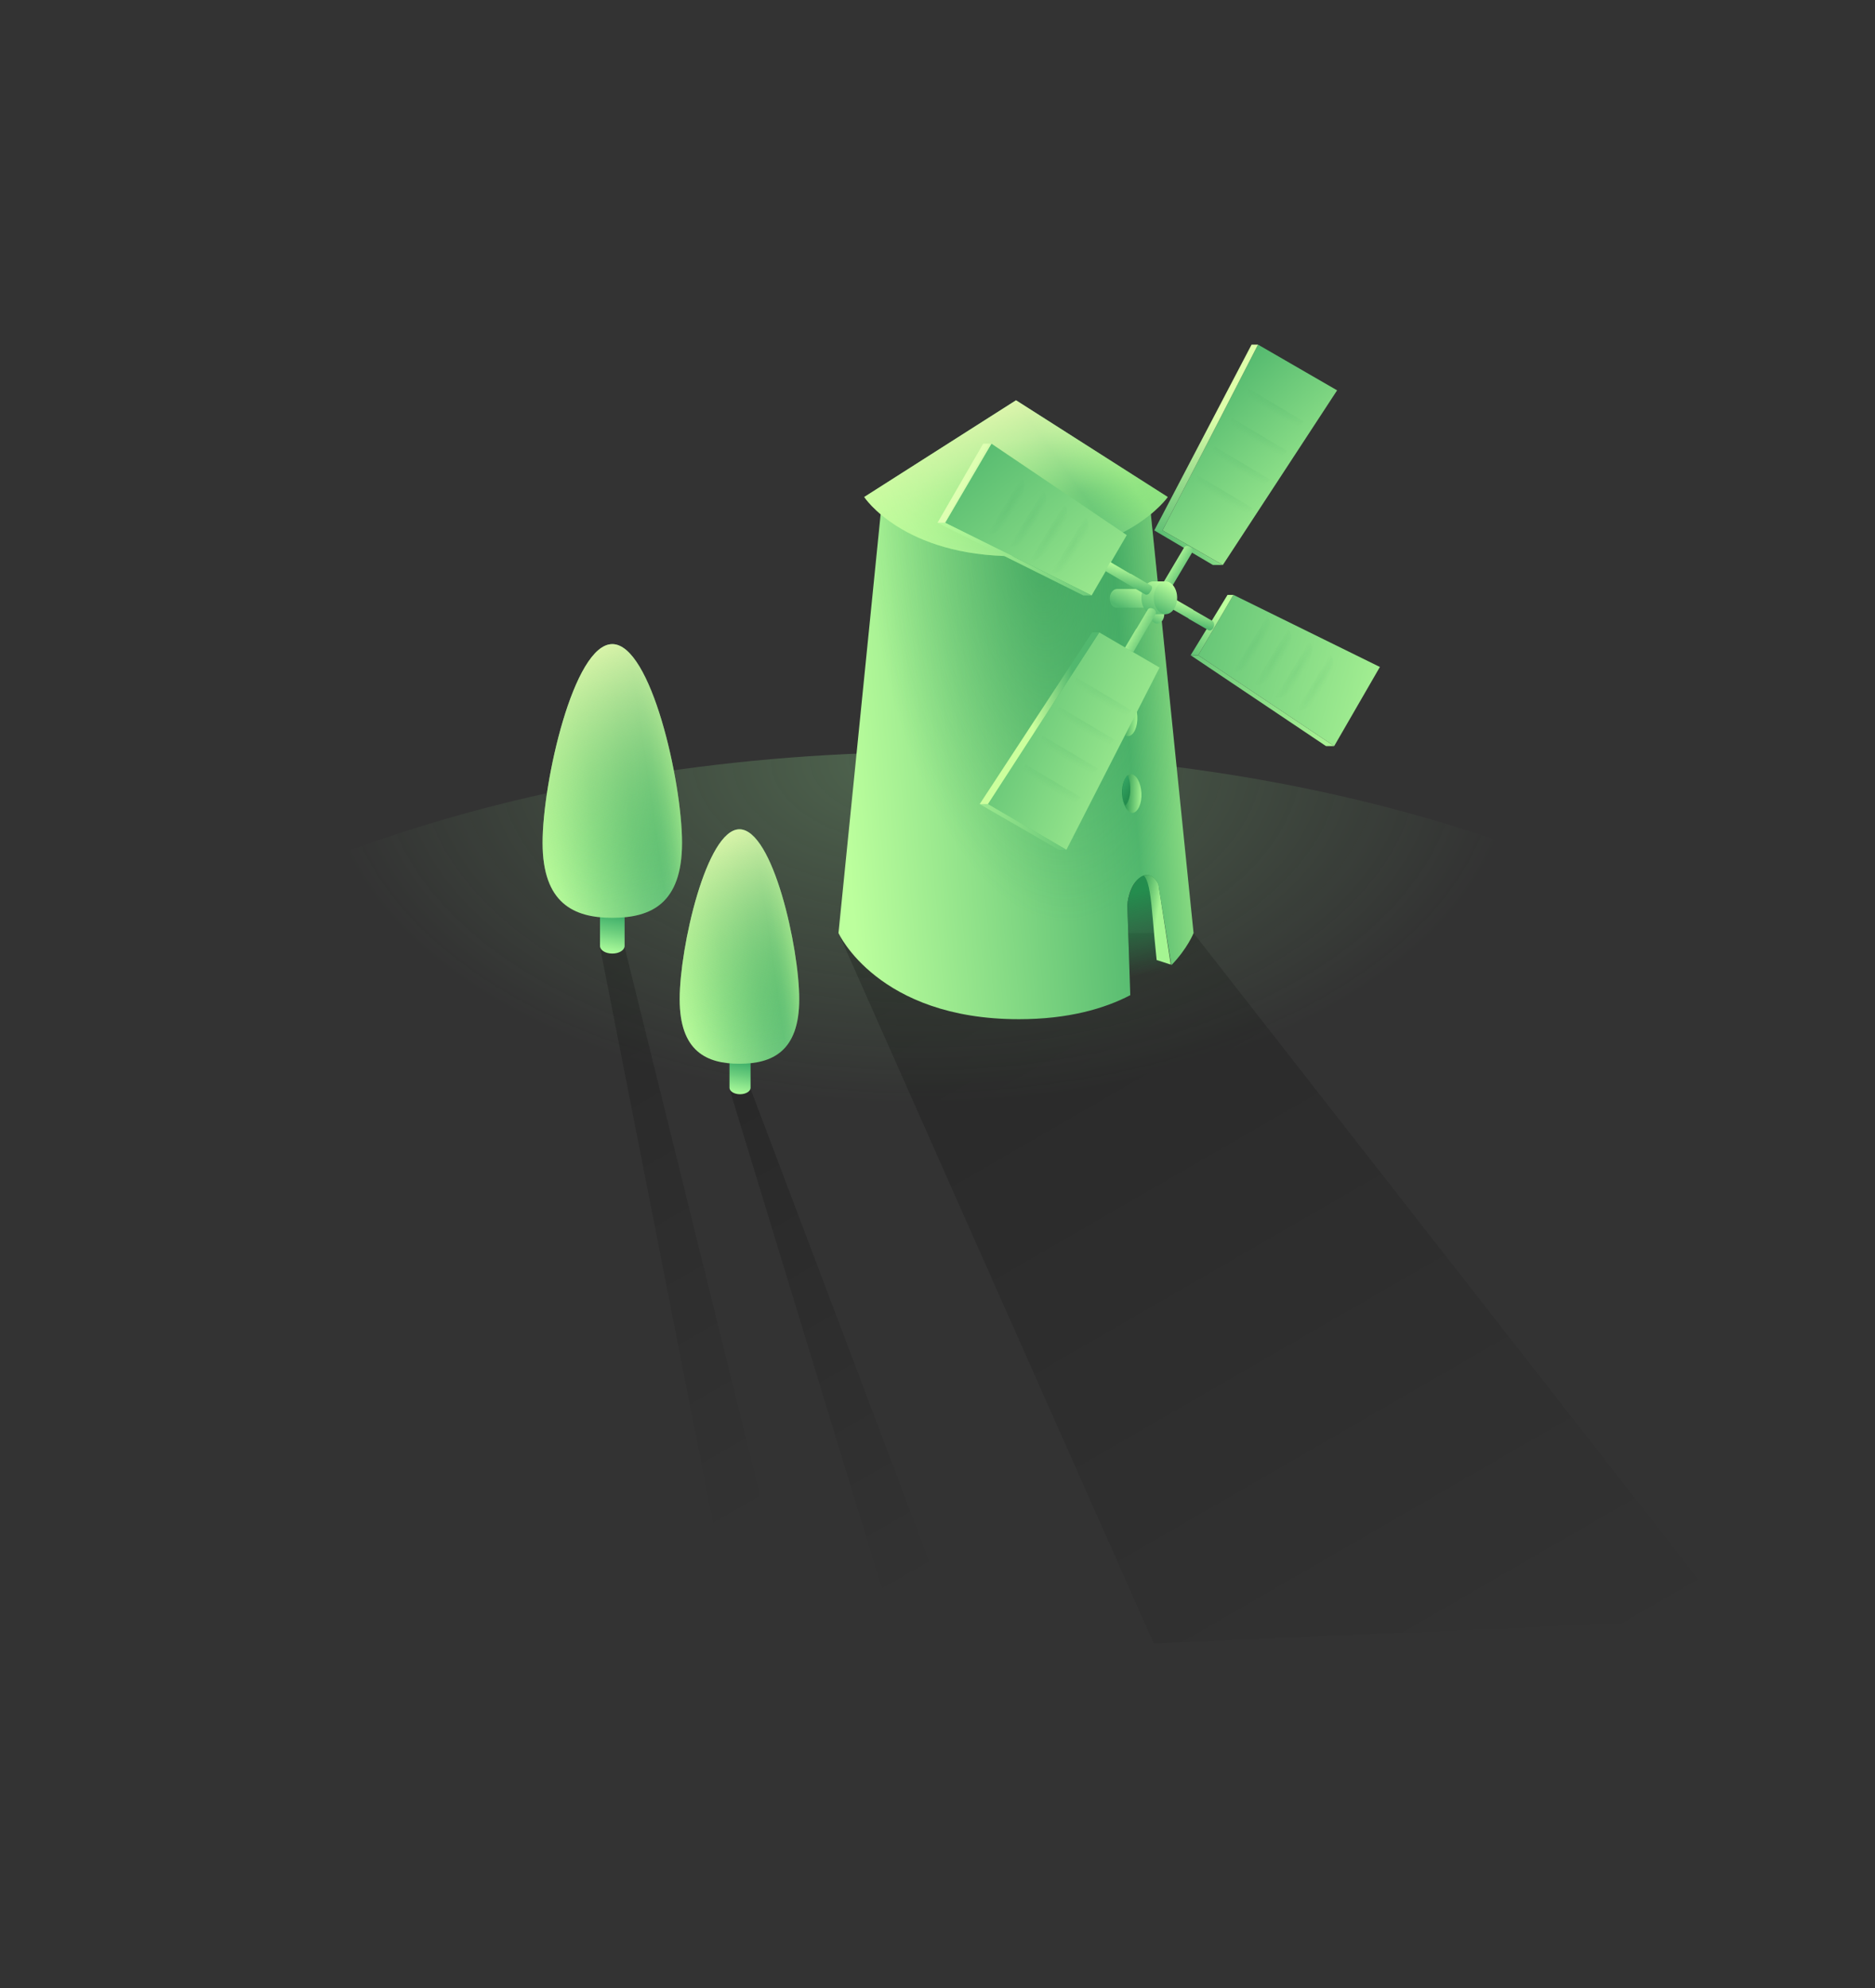 <?xml version="1.0" encoding="utf-8"?>
<!-- Generator: Adobe Illustrator 16.0.4, SVG Export Plug-In . SVG Version: 6.00 Build 0)  -->
<!DOCTYPE svg PUBLIC "-//W3C//DTD SVG 1.1//EN" "http://www.w3.org/Graphics/SVG/1.1/DTD/svg11.dtd">
<svg version="1.1" id="图层_1" xmlns="http://www.w3.org/2000/svg" xmlns:xlink="http://www.w3.org/1999/xlink" x="0px" y="0px"
	 width="500px" height="530px" viewBox="0 0 500 530" enable-background="new 0 0 500 530" xml:space="preserve">
<rect x="0" y="0" width="500" height="530" fill="#333333" stroke="none"/>
<g>
	
		<radialGradient id="SVGID_1_" cx="-254.347" cy="994.352" r="67.439" gradientTransform="matrix(2.359 0 0 -1.361 845.066 1555.903)" gradientUnits="userSpaceOnUse">
		<stop  offset="0" style="stop-color:#91DC90"/>
		<stop  offset="1" style="stop-color:#89D086;stop-opacity:0"/>
	</radialGradient>
	<path opacity="0.3" fill="url(#SVGID_1_)" enable-background="new    " d="M500,368.594v-85.938
		c-49.531-49.062-142.812-82.188-250-82.188S49.531,233.594,0,282.656v85.938H500z"/>
	
		<linearGradient id="SVGID_2_" gradientUnits="userSpaceOnUse" x1="-270.777" y1="836.136" x2="-240.738" y2="784.107" gradientTransform="matrix(2.368 0 0 -2.368 824.369 2277.263)">
		<stop  offset="0" style="stop-color:#000000"/>
		<stop  offset="0.144" style="stop-color:#000000;stop-opacity:0.856"/>
		<stop  offset="1" style="stop-color:#000000;stop-opacity:0"/>
	</linearGradient>
	<polygon opacity="0.2" fill="url(#SVGID_2_)" enable-background="new    " points="194.531,290.312 235.156,423.438 250.156,422.5 
		200.156,290.312 	"/>
	
		<linearGradient id="SVGID_3_" gradientUnits="userSpaceOnUse" x1="-236.769" y1="866.234" x2="-178.276" y2="764.922" gradientTransform="matrix(2.368 0 0 -2.368 824.369 2277.263)">
		<stop  offset="0" style="stop-color:#000000"/>
		<stop  offset="0.144" style="stop-color:#000000;stop-opacity:0.856"/>
		<stop  offset="1" style="stop-color:#000000;stop-opacity:0"/>
	</linearGradient>
	<polygon opacity="0.2" fill="url(#SVGID_3_)" enable-background="new    " points="223.594,248.75 307.656,438.125 
		461.094,431.563 318.281,248.75 	"/>
	
		<linearGradient id="SVGID_4_" gradientUnits="userSpaceOnUse" x1="-265.209" y1="838.393" x2="-264.369" y2="843.152" gradientTransform="matrix(2.368 0 0 -2.368 824.369 2277.263)">
		<stop  offset="0" style="stop-color:#B1FF9D"/>
		<stop  offset="0.447" style="stop-color:#6DCF7E"/>
		<stop  offset="0.818" style="stop-color:#3BAC68"/>
		<stop  offset="1" style="stop-color:#289E5F"/>
	</linearGradient>
	<path fill="url(#SVGID_4_)" d="M194.531,280.625V290c0,0.938,1.25,1.72,2.812,1.72s2.812-0.782,2.812-1.72v-9.375H194.531z"/>
	<g>
		
			<linearGradient id="SVGID_5_" gradientUnits="userSpaceOnUse" x1="-253.463" y1="874.703" x2="-213.642" y2="878.244" gradientTransform="matrix(2.368 0 0 -2.368 824.369 2277.263)">
			<stop  offset="0" style="stop-color:#BCFF9D"/>
			<stop  offset="0.817" style="stop-color:#52B86E"/>
			<stop  offset="1" style="stop-color:#99E587"/>
		</linearGradient>
		<path fill="url(#SVGID_5_)" d="M300.625,241.251c0,0,0.313-5.47,3.594-7.345c3.125-2.031,4.688,2.032,4.688,2.032l3.438,21.405
			c4.375-4.53,5.938-8.594,5.938-8.594l-11.719-114.843h-71.406L223.594,248.75c0,0,10.469,22.969,48.125,22.969
			c13.125,0,22.812-2.812,29.688-6.405L300.625,241.251z"/>
	</g>
	
		<radialGradient id="SVGID_6_" cx="-223.134" cy="815.396" r="19.317" gradientTransform="matrix(2.349 -0.225 -0.494 -5.152 1203.982 4297.029)" gradientUnits="userSpaceOnUse">
		<stop  offset="0" style="stop-color:#248D4E"/>
		<stop  offset="1" style="stop-color:#248D4E;stop-opacity:0"/>
	</radialGradient>
	<path opacity="0.5" fill="url(#SVGID_6_)" enable-background="new    " d="M306.562,133.75h-71.406l-11.562,114.843
		c0,0,10.469,22.97,48.125,22.97s46.407-22.97,46.407-22.97L306.562,133.75z"/>
	
		<linearGradient id="SVGID_7_" gradientUnits="userSpaceOnUse" x1="-246.906" y1="895.707" x2="-224.236" y2="912.087" gradientTransform="matrix(2.368 0 0 -2.368 824.369 2277.263)">
		<stop  offset="0" style="stop-color:#B1FF8D"/>
		<stop  offset="0.722" style="stop-color:#5DC172"/>
		<stop  offset="0.817" style="stop-color:#52B86E"/>
		<stop  offset="1" style="stop-color:#7BD878"/>
	</linearGradient>
	<path fill="url(#SVGID_7_)" d="M230.469,132.5c0,0,10.312,15.781,40.157,15.781c29.843,0,40.781-15.781,40.781-15.781
		l-40.469-25.781L230.469,132.5z"/>
	
		<radialGradient id="SVGID_8_" cx="393.178" cy="873.654" r="7.393" gradientTransform="matrix(-0.316 -2.338 -6.407 0.865 6010.369 294.898)" gradientUnits="userSpaceOnUse">
		<stop  offset="0" style="stop-color:#B1FF8D;stop-opacity:0"/>
		<stop  offset="1" style="stop-color:#DCFFBD"/>
	</radialGradient>
	<path opacity="0.3" fill="url(#SVGID_8_)" enable-background="new    " d="M230.469,132.5c0,0,10.312,15.781,40.157,15.781
		c29.843,0,40.781-15.781,40.781-15.781l-40.469-25.781L230.469,132.5z"/>
	
		<linearGradient id="SVGID_9_" gradientUnits="userSpaceOnUse" x1="-231.736" y1="898.351" x2="-236.396" y2="915.741" gradientTransform="matrix(2.368 0 0 -2.368 824.369 2277.263)">
		<stop  offset="0" style="stop-color:#B1FF8D;stop-opacity:0"/>
		<stop  offset="1" style="stop-color:#F6FFB6"/>
	</linearGradient>
	<path opacity="0.8" fill="url(#SVGID_9_)" enable-background="new    " d="M230.469,132.5c0,0,10.312,15.781,40.157,15.781
		c29.843,0,40.781-15.781,40.781-15.781l-40.469-25.781L230.469,132.5z"/>
	<g>
		
			<linearGradient id="SVGID_10_" gradientUnits="userSpaceOnUse" x1="-236.677" y1="902.742" x2="-234.495" y2="902.742" gradientTransform="matrix(2.368 0.066 0.066 -2.368 800.276 2364.248)">
			<stop  offset="0" style="stop-color:#248D4E"/>
			<stop  offset="0.199" style="stop-color:#38A059"/>
			<stop  offset="1" style="stop-color:#A5F592"/>
		</linearGradient>
		<path fill="url(#SVGID_10_)" d="M304.375,211.407c0.156,2.812-0.938,5.156-2.344,5.312c-1.407,0-2.656-2.188-2.812-5
			c-0.156-2.812,0.938-5.156,2.344-5.312C302.969,206.406,304.219,208.594,304.375,211.407z"/>
		<g>
			<g>
				<defs>
					
						<ellipse id="SVGID_11_" transform="matrix(-0.051 -0.999 0.999 -0.051 105.895 523.766)" cx="301.871" cy="211.556" rx="5.156" ry="2.5"/>
				</defs>
				<clipPath id="SVGID_12_">
					<use xlink:href="#SVGID_11_"  overflow="visible"/>
				</clipPath>
				
					<linearGradient id="SVGID_13_" gradientUnits="userSpaceOnUse" x1="-235.737" y1="902.67" x2="-238.055" y2="904.008" gradientTransform="matrix(2.368 0.066 0.066 -2.368 800.276 2364.248)">
					<stop  offset="0" style="stop-color:#248D4E"/>
					<stop  offset="0.22" style="stop-color:#2B9757"/>
					<stop  offset="1" style="stop-color:#42B975"/>
				</linearGradient>
				<path clip-path="url(#SVGID_12_)" fill="url(#SVGID_13_)" d="M301.406,210c0.156,2.813-0.938,5.157-2.344,5.312
					c-1.407,0-2.656-2.187-2.812-5c-0.156-2.812,0.938-5.156,2.344-5.312C300,204.844,301.406,207.031,301.406,210z"/>
			</g>
		</g>
	</g>
	<g>
		
			<linearGradient id="SVGID_14_" gradientUnits="userSpaceOnUse" x1="-237.408" y1="911.368" x2="-235.226" y2="911.368" gradientTransform="matrix(2.368 0.066 0.066 -2.368 800.276 2364.248)">
			<stop  offset="0" style="stop-color:#248D4E"/>
			<stop  offset="0.199" style="stop-color:#38A059"/>
			<stop  offset="1" style="stop-color:#A5F592"/>
		</linearGradient>
		<path fill="url(#SVGID_14_)" d="M303.282,190.938c0.156,2.813-0.938,5.156-2.344,5.313c-1.406,0.156-2.656-2.188-2.812-5
			c-0.156-2.812,0.938-5.156,2.344-5.312C301.875,185.782,303.125,188.125,303.282,190.938z"/>
		<g>
			<g>
				<defs>
					
						<ellipse id="SVGID_15_" transform="matrix(-0.051 -0.999 0.999 -0.051 125.024 501.02)" cx="300.625" cy="191.092" rx="5.156" ry="2.5"/>
				</defs>
				<clipPath id="SVGID_16_">
					<use xlink:href="#SVGID_15_"  overflow="visible"/>
				</clipPath>
				
					<linearGradient id="SVGID_17_" gradientUnits="userSpaceOnUse" x1="-236.451" y1="911.354" x2="-238.769" y2="912.692" gradientTransform="matrix(2.368 0.066 0.066 -2.368 800.276 2364.248)">
					<stop  offset="0" style="stop-color:#248D4E"/>
					<stop  offset="0.22" style="stop-color:#2B9757"/>
					<stop  offset="1" style="stop-color:#42B975"/>
				</linearGradient>
				<path clip-path="url(#SVGID_16_)" fill="url(#SVGID_17_)" d="M300.313,189.375c0.156,2.812-0.938,5.156-2.344,5.312
					c-1.406,0-2.656-2.188-2.812-5c-0.156-2.813,0.938-5.157,2.344-5.312C298.906,184.375,300.156,186.562,300.313,189.375z"/>
			</g>
		</g>
	</g>
	
		<linearGradient id="SVGID_18_" gradientUnits="userSpaceOnUse" x1="-220.198" y1="861.285" x2="-218.57" y2="852.054" gradientTransform="matrix(2.368 0 0 -2.368 824.369 2277.263)">
		<stop  offset="0" style="stop-color:#248D4E"/>
		<stop  offset="1" style="stop-color:#248D4E;stop-opacity:0"/>
	</linearGradient>
	<path fill="url(#SVGID_18_)" d="M308.906,235.781c0,0-1.562-3.906-4.688-2.031c-3.125,2.031-3.594,7.344-3.594,7.344l0.782,24.062
		c5.938-2.969,10.782-8.125,10.782-8.125L308.906,235.781z"/>
	<g>
		<g>
			<defs>
				<path id="SVGID_19_" d="M308.906,235.781c0,0-1.562-3.906-4.688-2.031c-3.125,2.031-3.594,7.344-3.594,7.344l0.782,24.062
					c5.938-2.969,10.782-8.125,10.782-8.125L308.906,235.781z"/>
			</defs>
			<clipPath id="SVGID_20_">
				<use xlink:href="#SVGID_19_"  overflow="visible"/>
			</clipPath>
			
				<linearGradient id="SVGID_21_" gradientUnits="userSpaceOnUse" x1="-221.366" y1="859.37" x2="-217.755" y2="858.734" gradientTransform="matrix(2.368 0 0 -2.368 824.369 2277.263)">
				<stop  offset="0" style="stop-color:#248D4E"/>
				<stop  offset="0.199" style="stop-color:#38A059"/>
				<stop  offset="1" style="stop-color:#A5F592"/>
			</linearGradient>
			<path clip-path="url(#SVGID_20_)" fill="url(#SVGID_21_)" d="M308.438,255.938l5.781,1.875l-3.906-27.5l-7.969,1.562
				c0,0-3.438,1.718,0.625,0.937C307.188,232.032,306.719,239.844,308.438,255.938z"/>
		</g>
	</g>
	<g>
		<g>
			<defs>
				<path id="SVGID_22_" d="M308.906,235.781c0,0-1.562-3.906-4.688-2.031c-3.125,2.031-3.594,7.344-3.594,7.344l0.782,24.062
					c5.938-2.969,10.782-8.125,10.782-8.125L308.906,235.781z"/>
			</defs>
			<clipPath id="SVGID_23_">
				<use xlink:href="#SVGID_22_"  overflow="visible"/>
			</clipPath>
			
				<linearGradient id="SVGID_24_" gradientUnits="userSpaceOnUse" x1="-221.366" y1="859.37" x2="-217.755" y2="858.734" gradientTransform="matrix(2.368 0 0 -2.368 824.369 2277.263)">
				<stop  offset="0" style="stop-color:#248D4E"/>
				<stop  offset="1" style="stop-color:#248D4E;stop-opacity:0"/>
			</linearGradient>
			<path opacity="0.5" clip-path="url(#SVGID_23_)" fill="url(#SVGID_24_)" enable-background="new    " d="M308.438,255.938
				l5.781,1.875l-3.906-27.5l-7.969,1.562c0,0-3.438,1.718,0.625,0.937C307.188,232.032,306.719,239.844,308.438,255.938z"/>
		</g>
	</g>
	
		<linearGradient id="SVGID_25_" gradientUnits="userSpaceOnUse" x1="-219.436" y1="895.681" x2="-220.95" y2="892.828" gradientTransform="matrix(2.368 0 0 -2.368 824.369 2277.263)">
		<stop  offset="0" style="stop-color:#BCFF9D"/>
		<stop  offset="1" style="stop-color:#52B86E"/>
	</linearGradient>
	<path fill="url(#SVGID_25_)" d="M297.812,157.032c-0.938,0-1.875,1.094-1.875,2.5c0,1.406,0.781,2.5,1.875,2.5h10.781v-5H297.812
		L297.812,157.032z"/>
	
		<linearGradient id="SVGID_26_" gradientUnits="userSpaceOnUse" x1="-217.287" y1="893.21" x2="-218.272" y2="891.503" gradientTransform="matrix(2.368 0 0 -2.368 824.369 2277.263)">
		<stop  offset="0" style="stop-color:#BCFF9D"/>
		<stop  offset="1" style="stop-color:#52B86E"/>
	</linearGradient>
	<ellipse fill="url(#SVGID_26_)" cx="308.594" cy="163.75" rx="1.875" ry="2.5"/>
	<g>
		
			<linearGradient id="SVGID_27_" gradientUnits="userSpaceOnUse" x1="-268.299" y1="1013.834" x2="-278.026" y2="979.16" gradientTransform="matrix(1.188 -2.049 2.049 1.188 -1372.563 -1564.429)">
			<stop  offset="0" style="stop-color:#BCFF9D"/>
			<stop  offset="1" style="stop-color:#52B86E"/>
		</linearGradient>
		<polygon fill="url(#SVGID_27_)" points="367.969,177.813 355.781,198.907 319.531,174.688 328.906,158.594 		"/>
		
			<linearGradient id="SVGID_28_" gradientUnits="userSpaceOnUse" x1="-271.323" y1="986.433" x2="-278.128" y2="985.388" gradientTransform="matrix(1.188 -2.049 2.049 1.188 -1372.563 -1564.429)">
			<stop  offset="0" style="stop-color:#BCFF9D"/>
			<stop  offset="1" style="stop-color:#52B86E"/>
		</linearGradient>
		<polygon fill="url(#SVGID_28_)" points="327.343,158.594 317.5,174.688 319.531,174.688 328.906,158.594 		"/>
		
			<linearGradient id="SVGID_29_" gradientUnits="userSpaceOnUse" x1="-109.274" y1="595.428" x2="-110.478" y2="593.343" gradientTransform="matrix(2.289 -0.608 -0.608 -2.289 931.011 1457.457)">
			<stop  offset="0" style="stop-color:#BCFF9D"/>
			<stop  offset="1" style="stop-color:#52B86E"/>
		</linearGradient>
		<path fill="url(#SVGID_29_)" d="M323.438,165.625l-5.156-2.969l-0.156-0.157l-5.157-2.969l-1.25,2.344l5.156,2.969l0.156,0.157
			l5.156,2.969c0.469,0.312,1.094,0,1.406-0.625C323.906,166.563,323.75,165.938,323.438,165.625z"/>
		
			<linearGradient id="SVGID_30_" gradientUnits="userSpaceOnUse" x1="-272.931" y1="981.18" x2="-273.365" y2="980.428" gradientTransform="matrix(1.188 -2.049 2.049 1.188 -1372.563 -1564.429)">
			<stop  offset="0" style="stop-color:#BCFF9D"/>
			<stop  offset="1" style="stop-color:#52B86E"/>
		</linearGradient>
		<path fill="url(#SVGID_30_)" d="M312.969,159.531c-0.469-0.312-1.094,0-1.406,0.625c-0.312,0.625-0.312,1.406,0.156,1.563
			c0.469,0.156,1.094,0,1.406-0.625S313.281,159.844,312.969,159.531z"/>
		
			<linearGradient id="SVGID_31_" gradientUnits="userSpaceOnUse" x1="-98.51" y1="570.411" x2="-111.977" y2="597.749" gradientTransform="matrix(2.289 -0.608 -0.608 -2.289 931.011 1457.457)">
			<stop  offset="0" style="stop-color:#BCFF9D"/>
			<stop  offset="0.464" style="stop-color:#8BDE87"/>
			<stop  offset="0.637" style="stop-color:#79D27F"/>
			<stop  offset="1" style="stop-color:#52B86E"/>
		</linearGradient>
		<polygon fill="url(#SVGID_31_)" points="355.781,198.907 353.594,198.907 317.5,174.688 319.531,174.688 		"/>
	</g>
	<g>
		
			<linearGradient id="SVGID_32_" gradientUnits="userSpaceOnUse" x1="-647.358" y1="1328.381" x2="-671.02" y2="1336.047" gradientTransform="matrix(2.049 1.188 1.188 -2.049 105.496 3640.56)">
			<stop  offset="0" style="stop-color:#BCFF9D"/>
			<stop  offset="1" style="stop-color:#52B86E"/>
		</linearGradient>
		<polygon fill="url(#SVGID_32_)" points="356.562,104.063 335.469,91.875 310,141.406 326.094,150.625 		"/>
		
			<linearGradient id="SVGID_33_" gradientUnits="userSpaceOnUse" x1="-654.872" y1="2365.498" x2="-665.682" y2="2355.149" gradientTransform="matrix(2.049 1.188 0.587 -1.012 291.137 3320.482)">
			<stop  offset="0" style="stop-color:#BCFF9D"/>
			<stop  offset="1" style="stop-color:#52B86E"/>
		</linearGradient>
		<polygon fill="url(#SVGID_33_)" points="323.438,150.625 307.812,141.406 310,141.406 326.094,150.625 		"/>
		
			<linearGradient id="SVGID_34_" gradientUnits="userSpaceOnUse" x1="-110.834" y1="600.822" x2="-109.226" y2="599.1" gradientTransform="matrix(2.289 -0.608 -0.608 -2.289 931.011 1457.457)">
			<stop  offset="0" style="stop-color:#BCFF9D"/>
			<stop  offset="1" style="stop-color:#52B86E"/>
		</linearGradient>
		<path fill="url(#SVGID_34_)" d="M317.344,145.782c-0.625-0.312-1.25-0.312-1.562,0.156l-2.969,5l0,0l-2.969,5l2.188,1.25l2.969-5
			l0,0l2.969-5C318.281,146.719,317.969,146.094,317.344,145.782z"/>
		
			<linearGradient id="SVGID_35_" gradientUnits="userSpaceOnUse" x1="-662.776" y1="1316.416" x2="-663.187" y2="1315.704" gradientTransform="matrix(2.049 1.188 1.188 -2.049 105.496 3640.56)">
			<stop  offset="0" style="stop-color:#BCFF9D"/>
			<stop  offset="1" style="stop-color:#52B86E"/>
		</linearGradient>
		<path fill="url(#SVGID_35_)" d="M312.188,157.188c-0.313,0.469-0.938,0.469-1.563,0.157s-0.938-0.938-0.625-1.407
			c0.312-0.468,0.938-0.468,1.562-0.156C312.188,156.094,312.344,156.875,312.188,157.188z"/>
		
			<linearGradient id="SVGID_36_" gradientUnits="userSpaceOnUse" x1="-102.142" y1="615.629" x2="-108.682" y2="601.101" gradientTransform="matrix(2.289 -0.608 -0.608 -2.289 931.011 1457.457)">
			<stop  offset="0" style="stop-color:#DDFFAA"/>
			<stop  offset="1" style="stop-color:#52B86E"/>
		</linearGradient>
		<polygon fill="url(#SVGID_36_)" points="307.812,141.406 310,141.406 335.469,91.875 333.75,91.875 		"/>
	</g>
	<g>
		
			<linearGradient id="SVGID_37_" gradientUnits="userSpaceOnUse" x1="-216.036" y1="-219.28" x2="-218.05" y2="-215.793" gradientTransform="matrix(2.368 0 0 2.368 822.529 674.456)">
			<stop  offset="0" style="stop-color:#BCFF9D"/>
			<stop  offset="1" style="stop-color:#52B86E"/>
		</linearGradient>
		<path fill="url(#SVGID_37_)" d="M307.5,163.75c-1.719,0-3.125-1.875-3.125-4.375c0-2.344,1.406-4.375,3.125-4.375h3.281v8.75
			H307.5z"/>
		
			<linearGradient id="SVGID_38_" gradientUnits="userSpaceOnUse" x1="-215.213" y1="-218.963" x2="-216.939" y2="-215.972" gradientTransform="matrix(2.368 0 0 2.368 822.529 674.456)">
			<stop  offset="0" style="stop-color:#BCFF9D"/>
			<stop  offset="1" style="stop-color:#52B86E"/>
		</linearGradient>
		<ellipse fill="url(#SVGID_38_)" cx="310.781" cy="159.375" rx="3.125" ry="4.375"/>
	</g>
	<g>
		
			<linearGradient id="SVGID_39_" gradientUnits="userSpaceOnUse" x1="-281.31" y1="-443.978" x2="-268.88" y2="-411.972" gradientTransform="matrix(1.188 -2.049 -2.049 -1.188 -267.542 -923.457)">
			<stop  offset="0" style="stop-color:#BCFF9D"/>
			<stop  offset="1" style="stop-color:#52B86E"/>
		</linearGradient>
		<polygon fill="url(#SVGID_39_)" points="264.375,118.281 252.031,139.375 291.094,158.75 300.469,142.657 		"/>
		
			<linearGradient id="SVGID_40_" gradientUnits="userSpaceOnUse" x1="-273.185" y1="-414.6" x2="-273.146" y2="-418.109" gradientTransform="matrix(1.188 -2.049 -2.049 -1.188 -267.542 -923.457)">
			<stop  offset="0" style="stop-color:#DEFFB2"/>
			<stop  offset="1" style="stop-color:#52B86E"/>
		</linearGradient>
		<polygon fill="url(#SVGID_40_)" points="264.375,118.281 252.031,139.375 250,139.375 262.188,118.281 		"/>
		
			<linearGradient id="SVGID_41_" gradientUnits="userSpaceOnUse" x1="-115.086" y1="601.216" x2="-116.302" y2="599.11" gradientTransform="matrix(2.289 -0.608 -0.608 -2.289 931.011 1457.457)">
			<stop  offset="0" style="stop-color:#BCFF9D"/>
			<stop  offset="1" style="stop-color:#52B86E"/>
		</linearGradient>
		<path fill="url(#SVGID_41_)" d="M306.875,156.094l-5.312-3.125h-0.156l-5.312-3.125l-1.407,2.344l5.313,3.125l0,0l0,0l0,0l0,0
			l5.312,3.125c0.469,0.312,1.094,0,1.406-0.625C307.344,157.032,307.344,156.25,306.875,156.094z"/>
		
			<linearGradient id="SVGID_42_" gradientUnits="userSpaceOnUse" x1="-137.215" y1="609.289" x2="-113.109" y2="599.934" gradientTransform="matrix(2.289 -0.608 -0.608 -2.289 931.011 1457.457)">
			<stop  offset="0" style="stop-color:#BCFF9D"/>
			<stop  offset="1" style="stop-color:#52B86E"/>
		</linearGradient>
		<polygon fill="url(#SVGID_42_)" points="250,139.375 252.031,139.375 291.094,158.75 288.906,158.75 		"/>
	</g>
	<g>
		
			<linearGradient id="SVGID_43_" gradientUnits="userSpaceOnUse" x1="-647.194" y1="-758.745" x2="-676.605" y2="-755.331" gradientTransform="matrix(2.049 1.188 -1.188 2.049 746.467 2535.538)">
			<stop  offset="0" style="stop-color:#BCFF9D"/>
			<stop  offset="1" style="stop-color:#52B86E"/>
		</linearGradient>
		<polygon fill="url(#SVGID_43_)" points="284.375,226.562 263.438,214.375 293.125,168.594 309.219,177.969 		"/>
		
			<linearGradient id="SVGID_44_" gradientUnits="userSpaceOnUse" x1="-673.666" y1="-740.198" x2="-654.361" y2="-749.706" gradientTransform="matrix(2.049 1.188 -1.188 2.049 746.467 2535.538)">
			<stop  offset="0" style="stop-color:#BCFF9D"/>
			<stop  offset="1" style="stop-color:#52B86E"/>
		</linearGradient>
		<polygon fill="url(#SVGID_44_)" points="284.375,226.562 263.438,214.375 261.25,214.375 282.344,226.562 		"/>
		
			<linearGradient id="SVGID_45_" gradientUnits="userSpaceOnUse" x1="-116.753" y1="595.139" x2="-114.878" y2="593.327" gradientTransform="matrix(2.289 -0.608 -0.608 -2.289 931.011 1457.457)">
			<stop  offset="0" style="stop-color:#BCFF9D"/>
			<stop  offset="1" style="stop-color:#52B86E"/>
		</linearGradient>
		<path fill="url(#SVGID_45_)" d="M307.656,162.344c-0.625-0.312-1.25-0.312-1.562,0.156l-2.969,5l-0.156,0.157l-2.969,5l2.188,1.25
			l2.969-5.157l2.969-5C308.438,163.438,308.281,162.812,307.656,162.344z"/>
		
			<linearGradient id="SVGID_46_" gradientUnits="userSpaceOnUse" x1="-130.477" y1="587.649" x2="-125.313" y2="586.961" gradientTransform="matrix(2.289 -0.608 -0.608 -2.289 931.011 1457.457)">
			<stop  offset="0" style="stop-color:#CBFF9D"/>
			<stop  offset="1" style="stop-color:#52B86E"/>
		</linearGradient>
		<polygon fill="url(#SVGID_46_)" points="261.25,214.375 263.438,214.375 293.125,168.594 291.25,168.594 		"/>
	</g>
	<g opacity="0.15">
		
			<radialGradient id="SVGID_47_" cx="801.707" cy="-263.773" r="5.38" gradientTransform="matrix(-2.028 -1.205 -0.211 0.355 1906.397 1175.764)" gradientUnits="userSpaceOnUse">
			<stop  offset="0" style="stop-color:#248D4E"/>
			<stop  offset="1" style="stop-color:#248D4E;stop-opacity:0"/>
		</radialGradient>
		<path opacity="0.5" fill="url(#SVGID_47_)" enable-background="new    " d="M328.438,111.406c-1.25,2.188,0.938,5.782,5,8.281
			c4.062,2.344,8.438,2.656,9.688,0.469L328.438,111.406z"/>
		
			<radialGradient id="SVGID_48_" cx="810.845" cy="-252.608" r="5.38" gradientTransform="matrix(-2.028 -1.205 -0.211 0.355 1931.85 1175.127)" gradientUnits="userSpaceOnUse">
			<stop  offset="0" style="stop-color:#248D4E"/>
			<stop  offset="1" style="stop-color:#248D4E;stop-opacity:0"/>
		</radialGradient>
		<path opacity="0.5" fill="url(#SVGID_48_)" enable-background="new    " d="M332.969,103.594c-1.25,2.187,0.937,5.781,5,8.281
			c4.062,2.344,8.438,2.656,9.688,0.468L332.969,103.594z"/>
		
			<radialGradient id="SVGID_49_" cx="792.571" cy="-274.935" r="5.379" gradientTransform="matrix(-2.028 -1.205 -0.211 0.355 1880.944 1176.4)" gradientUnits="userSpaceOnUse">
			<stop  offset="0" style="stop-color:#248D4E"/>
			<stop  offset="1" style="stop-color:#248D4E;stop-opacity:0"/>
		</radialGradient>
		<path opacity="0.5" fill="url(#SVGID_49_)" enable-background="new    " d="M323.906,119.063c-1.25,2.187,0.938,5.781,5,8.281
			c4.063,2.344,8.438,2.656,9.688,0.469L323.906,119.063z"/>
		
			<radialGradient id="SVGID_50_" cx="783.434" cy="-286.1" r="5.379" gradientTransform="matrix(-2.028 -1.205 -0.211 0.355 1855.491 1177.037)" gradientUnits="userSpaceOnUse">
			<stop  offset="0" style="stop-color:#248D4E"/>
			<stop  offset="1" style="stop-color:#248D4E;stop-opacity:0"/>
		</radialGradient>
		<path opacity="0.5" fill="url(#SVGID_50_)" enable-background="new    " d="M319.375,126.719c-1.25,2.187,0.938,5.781,5,8.281
			c4.063,2.344,8.438,2.656,9.688,0.468L319.375,126.719z"/>
	</g>
	<g opacity="0.15">
		
			<radialGradient id="SVGID_51_" cx="710.012" cy="-375.695" r="5.379" gradientTransform="matrix(-2.028 -1.205 -0.211 0.355 1650.87 1182.014)" gradientUnits="userSpaceOnUse">
			<stop  offset="0" style="stop-color:#248D4E"/>
			<stop  offset="1" style="stop-color:#248D4E;stop-opacity:0"/>
		</radialGradient>
		<path opacity="0.5" fill="url(#SVGID_51_)" enable-background="new    " d="M282.5,188.438c-1.25,2.187,0.937,5.781,5,8.281
			c4.062,2.344,8.438,2.656,9.688,0.468L282.5,188.438z"/>
		
			<radialGradient id="SVGID_52_" cx="719.149" cy="-364.532" r="5.38" gradientTransform="matrix(-2.028 -1.205 -0.211 0.355 1676.323 1181.377)" gradientUnits="userSpaceOnUse">
			<stop  offset="0" style="stop-color:#248D4E"/>
			<stop  offset="1" style="stop-color:#248D4E;stop-opacity:0"/>
		</radialGradient>
		<path opacity="0.5" fill="url(#SVGID_52_)" enable-background="new    " d="M287.031,180.625c-1.25,2.188,0.938,5.782,5,8.281
			c4.062,2.344,8.438,2.656,9.688,0.469L287.031,180.625z"/>
		
			<radialGradient id="SVGID_53_" cx="700.876" cy="-386.861" r="5.379" gradientTransform="matrix(-2.028 -1.205 -0.211 0.355 1625.417 1182.65)" gradientUnits="userSpaceOnUse">
			<stop  offset="0" style="stop-color:#248D4E"/>
			<stop  offset="1" style="stop-color:#248D4E;stop-opacity:0"/>
		</radialGradient>
		<path opacity="0.5" fill="url(#SVGID_53_)" enable-background="new    " d="M277.969,196.094c-1.25,2.188,0.938,5.782,5,8.281
			c4.062,2.344,8.437,2.656,9.688,0.469L277.969,196.094z"/>
		
			<radialGradient id="SVGID_54_" cx="691.74" cy="-398.026" r="5.379" gradientTransform="matrix(-2.028 -1.205 -0.211 0.355 1599.964 1183.287)" gradientUnits="userSpaceOnUse">
			<stop  offset="0" style="stop-color:#248D4E"/>
			<stop  offset="1" style="stop-color:#248D4E;stop-opacity:0"/>
		</radialGradient>
		<path opacity="0.5" fill="url(#SVGID_54_)" enable-background="new    " d="M273.438,203.75c-1.25,2.188,0.938,5.782,5,8.281
			c4.063,2.344,8.438,2.656,9.688,0.469L273.438,203.75z"/>
	</g>
	<g opacity="0.15">
		
			<radialGradient id="SVGID_55_" cx="-3792.561" cy="-4157.196" r="5.38" gradientTransform="matrix(-1.234 2.011 0.261 0.16 -3254.796 8467.139)" gradientUnits="userSpaceOnUse">
			<stop  offset="0" style="stop-color:#248D4E"/>
			<stop  offset="1" style="stop-color:#248D4E;stop-opacity:0"/>
		</radialGradient>
		<path opacity="0.5" fill="url(#SVGID_55_)" enable-background="new    " d="M334.531,182.344c1.562,0.938,4.844-1.562,7.344-5.468
			c2.5-4.063,3.125-8.125,1.562-9.063L334.531,182.344z"/>
		
			<radialGradient id="SVGID_56_" cx="-3783.424" cy="-4146.032" r="5.377" gradientTransform="matrix(-1.234 2.011 0.261 0.16 -3252.078 8443.52)" gradientUnits="userSpaceOnUse">
			<stop  offset="0" style="stop-color:#248D4E"/>
			<stop  offset="1" style="stop-color:#248D4E;stop-opacity:0"/>
		</radialGradient>
		<path opacity="0.5" fill="url(#SVGID_56_)" enable-background="new    " d="M328.906,178.907c1.562,0.938,4.844-1.563,7.343-5.469
			c2.5-4.062,3.125-8.125,1.563-9.062L328.906,178.907z"/>
		
			<radialGradient id="SVGID_57_" cx="-3801.698" cy="-4168.354" r="5.378" gradientTransform="matrix(-1.234 2.011 0.261 0.16 -3257.514 8490.76)" gradientUnits="userSpaceOnUse">
			<stop  offset="0" style="stop-color:#248D4E"/>
			<stop  offset="1" style="stop-color:#248D4E;stop-opacity:0"/>
		</radialGradient>
		<path opacity="0.5" fill="url(#SVGID_57_)" enable-background="new    " d="M340.156,185.782c1.562,0.938,4.844-1.563,7.344-5.469
			c2.5-4.062,3.125-8.125,1.562-9.062L340.156,185.782z"/>
		
			<radialGradient id="SVGID_58_" cx="-3810.834" cy="-4179.518" r="5.38" gradientTransform="matrix(-1.234 2.011 0.261 0.16 -3260.231 8514.381)" gradientUnits="userSpaceOnUse">
			<stop  offset="0" style="stop-color:#248D4E"/>
			<stop  offset="1" style="stop-color:#248D4E;stop-opacity:0"/>
		</radialGradient>
		<path opacity="0.5" fill="url(#SVGID_58_)" enable-background="new    " d="M345.781,189.219c1.562,0.938,4.844-1.562,7.344-5.468
			c2.5-4.063,3.125-8.125,1.562-9.063L345.781,189.219z"/>
	</g>
	<g opacity="0.15">
		
			<radialGradient id="SVGID_59_" cx="-3689.729" cy="-4029.029" r="5.38" gradientTransform="matrix(-1.234 2.011 0.261 0.16 -3226.725 8203.055)" gradientUnits="userSpaceOnUse">
			<stop  offset="0" style="stop-color:#248D4E"/>
			<stop  offset="1" style="stop-color:#248D4E;stop-opacity:0"/>
		</radialGradient>
		<path opacity="0.5" fill="url(#SVGID_59_)" enable-background="new    " d="M269.219,145.469c1.562,0.937,4.844-1.562,7.344-5.469
			c2.5-4.062,3.125-8.125,1.562-9.062L269.219,145.469z"/>
		
			<radialGradient id="SVGID_60_" cx="-3680.593" cy="-4017.866" r="5.38" gradientTransform="matrix(-1.234 2.011 0.261 0.16 -3224.007 8179.435)" gradientUnits="userSpaceOnUse">
			<stop  offset="0" style="stop-color:#248D4E"/>
			<stop  offset="1" style="stop-color:#248D4E;stop-opacity:0"/>
		</radialGradient>
		<path opacity="0.5" fill="url(#SVGID_60_)" enable-background="new    " d="M263.438,142.031c1.562,0.938,4.844-1.562,7.344-5.468
			c2.5-4.063,3.125-8.125,1.562-9.063L263.438,142.031z"/>
		
			<radialGradient id="SVGID_61_" cx="-3698.867" cy="-4040.189" r="5.38" gradientTransform="matrix(-1.234 2.011 0.261 0.16 -3229.442 8226.676)" gradientUnits="userSpaceOnUse">
			<stop  offset="0" style="stop-color:#248D4E"/>
			<stop  offset="1" style="stop-color:#248D4E;stop-opacity:0"/>
		</radialGradient>
		<path opacity="0.5" fill="url(#SVGID_61_)" enable-background="new    " d="M274.844,149.062c1.562,0.938,4.844-1.562,7.344-5.468
			c2.5-4.062,3.125-8.125,1.562-9.063L274.844,149.062z"/>
		
			<radialGradient id="SVGID_62_" cx="-3708.003" cy="-4051.351" r="5.379" gradientTransform="matrix(-1.234 2.011 0.261 0.16 -3232.159 8250.297)" gradientUnits="userSpaceOnUse">
			<stop  offset="0" style="stop-color:#248D4E"/>
			<stop  offset="1" style="stop-color:#248D4E;stop-opacity:0"/>
		</radialGradient>
		<path opacity="0.5" fill="url(#SVGID_62_)" enable-background="new    " d="M280.469,152.5c1.562,0.938,4.844-1.563,7.344-5.469
			c2.5-4.062,3.125-8.125,1.562-9.062L280.469,152.5z"/>
	</g>
	
		<linearGradient id="SVGID_63_" gradientUnits="userSpaceOnUse" x1="-271.831" y1="853.901" x2="-258.524" y2="855.816" gradientTransform="matrix(2.368 0 0 -2.368 824.369 2277.263)">
		<stop  offset="0" style="stop-color:#BCFF9D"/>
		<stop  offset="0.36" style="stop-color:#84DA84"/>
		<stop  offset="0.638" style="stop-color:#60C174"/>
		<stop  offset="0.786" style="stop-color:#52B86E"/>
		<stop  offset="0.832" style="stop-color:#57BB70"/>
		<stop  offset="0.889" style="stop-color:#67C575"/>
		<stop  offset="0.953" style="stop-color:#81D67F"/>
		<stop  offset="1" style="stop-color:#99E587"/>
	</linearGradient>
	<path fill="url(#SVGID_63_)" d="M213.125,266.406c0,13.906-7.188,17.188-15.938,17.188s-15.938-3.281-15.938-17.188
		c0-13.905,7.188-45.312,15.938-45.312C206.094,221.094,213.125,252.656,213.125,266.406z"/>
	
		<radialGradient id="SVGID_64_" cx="-276.59" cy="761.418" r="11.922" gradientTransform="matrix(2.359 0 0 -4.168 845.066 3424.975)" gradientUnits="userSpaceOnUse">
		<stop  offset="0" style="stop-color:#B1FF8D;stop-opacity:0"/>
		<stop  offset="1" style="stop-color:#DCFFBD"/>
	</radialGradient>
	<path opacity="0.2" fill="url(#SVGID_64_)" enable-background="new    " d="M213.125,266.406c0,13.906-7.188,17.188-15.938,17.188
		s-15.938-3.281-15.938-17.188c0-13.905,7.188-45.312,15.938-45.312C206.094,221.094,213.125,252.656,213.125,266.406z"/>
	
		<linearGradient id="SVGID_65_" gradientUnits="userSpaceOnUse" x1="-262.794" y1="842.9" x2="-269.365" y2="867.422" gradientTransform="matrix(2.368 0 0 -2.368 824.369 2277.263)">
		<stop  offset="0" style="stop-color:#5CBF61;stop-opacity:0"/>
		<stop  offset="1" style="stop-color:#F6FFB6"/>
	</linearGradient>
	<path opacity="0.8" fill="url(#SVGID_65_)" enable-background="new    " d="M213.125,266.406c0,13.906-7.188,17.188-15.938,17.188
		s-15.938-3.281-15.938-17.188c0-13.905,7.188-45.312,15.938-45.312C206.094,221.094,213.125,252.656,213.125,266.406z"/>
	
		<linearGradient id="SVGID_66_" gradientUnits="userSpaceOnUse" x1="-288.737" y1="850.15" x2="-255.955" y2="793.371" gradientTransform="matrix(2.368 0 0 -2.368 824.369 2277.263)">
		<stop  offset="0" style="stop-color:#000000"/>
		<stop  offset="0.144" style="stop-color:#000000;stop-opacity:0.856"/>
		<stop  offset="1" style="stop-color:#000000;stop-opacity:0"/>
	</linearGradient>
	<polygon opacity="0.2" fill="url(#SVGID_66_)" enable-background="new    " points="160,252.501 190.156,406.094 204.531,406.094 
		166.562,252.501 	"/>
	
		<linearGradient id="SVGID_67_" gradientUnits="userSpaceOnUse" x1="-279.662" y1="854.273" x2="-278.682" y2="859.833" gradientTransform="matrix(2.368 0 0 -2.368 824.369 2277.263)">
		<stop  offset="0" style="stop-color:#B1FF9D"/>
		<stop  offset="0.447" style="stop-color:#6DCF7E"/>
		<stop  offset="0.818" style="stop-color:#3BAC68"/>
		<stop  offset="1" style="stop-color:#289E5F"/>
	</linearGradient>
	<path fill="url(#SVGID_67_)" d="M160,241.251v10.937c0,1.094,1.406,2.031,3.281,2.031s3.281-0.938,3.281-2.031v-10.937H160z"/>
	
		<linearGradient id="SVGID_68_" gradientUnits="userSpaceOnUse" x1="-287.378" y1="872.35" x2="-271.83" y2="874.586" gradientTransform="matrix(2.368 0 0 -2.368 824.369 2277.263)">
		<stop  offset="0" style="stop-color:#BCFF9D"/>
		<stop  offset="0.36" style="stop-color:#84DA84"/>
		<stop  offset="0.638" style="stop-color:#60C174"/>
		<stop  offset="0.786" style="stop-color:#52B86E"/>
		<stop  offset="0.832" style="stop-color:#57BB70"/>
		<stop  offset="0.889" style="stop-color:#67C575"/>
		<stop  offset="0.953" style="stop-color:#81D67F"/>
		<stop  offset="1" style="stop-color:#99E587"/>
	</linearGradient>
	<path fill="url(#SVGID_68_)" d="M181.875,224.688c0,16.25-8.281,20-18.593,20s-18.594-3.906-18.594-20
		c0-16.094,8.281-52.969,18.594-52.969S181.875,208.438,181.875,224.688z"/>
	
		<radialGradient id="SVGID_69_" cx="-291.356" cy="784.437" r="13.932" gradientTransform="matrix(2.359 0 0 -4.168 845.066 3476.541)" gradientUnits="userSpaceOnUse">
		<stop  offset="0" style="stop-color:#B1FF8D;stop-opacity:0"/>
		<stop  offset="1" style="stop-color:#DCFFBD"/>
	</radialGradient>
	<path opacity="0.2" fill="url(#SVGID_69_)" enable-background="new    " d="M181.875,224.688c0,16.25-8.281,20-18.593,20
		s-18.594-3.906-18.594-20c0-16.094,8.281-52.969,18.594-52.969S181.875,208.438,181.875,224.688z"/>
	
		<linearGradient id="SVGID_70_" gradientUnits="userSpaceOnUse" x1="-276.784" y1="859.548" x2="-284.462" y2="888.202" gradientTransform="matrix(2.368 0 0 -2.368 824.369 2277.263)">
		<stop  offset="0" style="stop-color:#5CBF61;stop-opacity:0"/>
		<stop  offset="1" style="stop-color:#F6FFB6"/>
	</linearGradient>
	<path opacity="0.8" fill="url(#SVGID_70_)" enable-background="new    " d="M181.875,224.688c0,16.25-8.281,20-18.593,20
		s-18.594-3.906-18.594-20c0-16.094,8.281-52.969,18.594-52.969S181.875,208.438,181.875,224.688z"/>
</g>
</svg>
